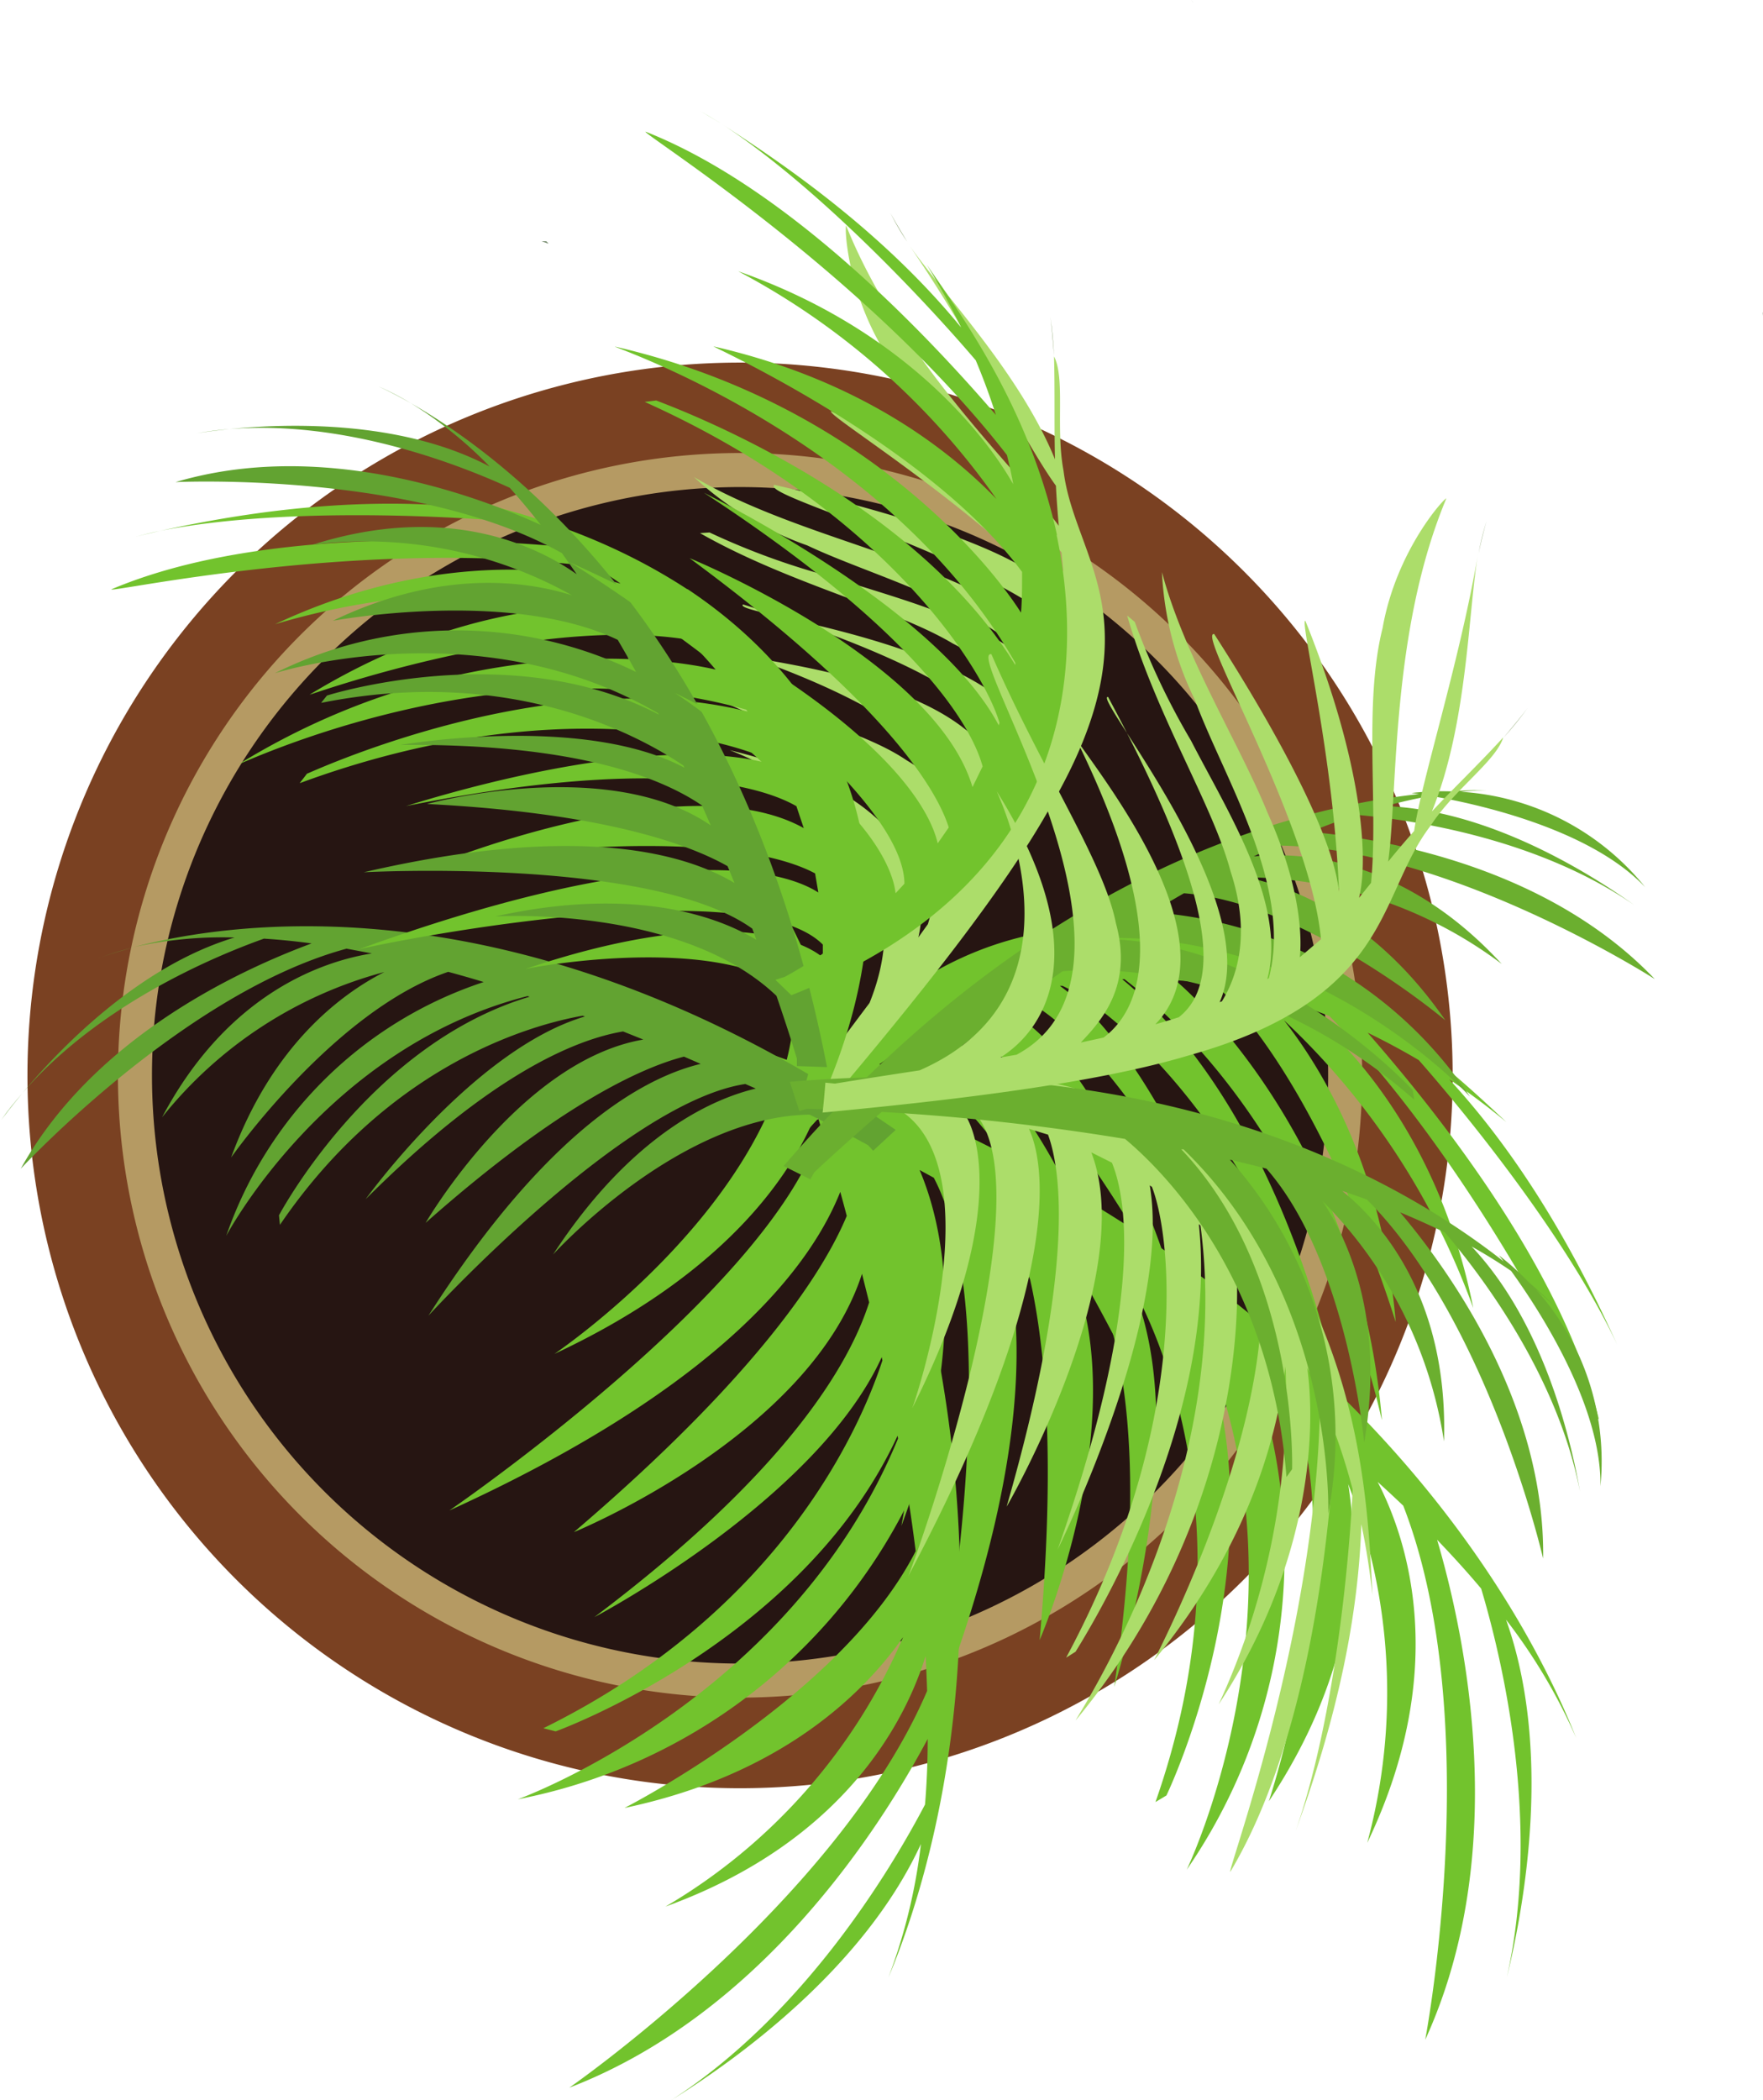 <svg id="svg27666" xmlns="http://www.w3.org/2000/svg" viewBox="0 0 184.91 220.17" width="184.91px" height="220.17px"><defs><style>.cls-1{fill:#7a4122;}.cls-2{fill:#b59a63;}.cls-3{fill:#261512;}.cls-4{fill:#564924;}.cls-5{fill:#282718;}.cls-6{fill:#72886a;}.cls-7{fill:#72c32d;}.cls-8{fill:#acdd6a;}.cls-9{fill:#62a331;}.cls-10{fill:#55792a;}.cls-11{fill:#6baf2f;}</style></defs><title>plant3</title><path id="path12468" class="cls-1" d="M2.88,125.1a74.74,74.74,0,1,1,74.74,74.74A74.73,74.73,0,0,1,2.88,125.1" transform="translate(0 -12.34)"></path><path id="path12470" class="cls-2" d="M12.37,125.1a65.25,65.25,0,1,1,65.25,65.24A65.25,65.25,0,0,1,12.37,125.1" transform="translate(0 -12.34)"></path><path id="path12472" class="cls-3" d="M15.94,125.1a61.68,61.68,0,1,1,61.68,61.67A61.67,61.67,0,0,1,15.94,125.1" transform="translate(0 -12.34)"></path><path id="path21404" class="cls-4" d="M142.59,160.24h0" transform="translate(0 -12.34)"></path><path id="path21406" class="cls-5" d="M135.3,145h0" transform="translate(0 -12.34)"></path><path id="path21408" class="cls-5" d="M72.35,71.55h0M62,68.12h0" transform="translate(0 -12.34)"></path><path id="path21410" class="cls-6" d="M148.79,52.3h0m3-5.16,0-.09s0,0,0,.09m-49.61-1.63h0m82.69-.06c0-.16,0-.31.07-.46a3.4,3.4,0,0,0-.07.46m-81.19-6.76h0M57.5,37.88l-.69-.24.49,0,.21.21h0m45.29-.8-.09,0h0l.09,0M98.66,29h0m26.52-16.32-.23-.34c.09.12.16.23.23.34" transform="translate(0 -12.34)"></path><path id="path21412" class="cls-7" d="M79.9,122.56l-.47,4.26,1.06.12s3.23,1.46,8.45,4.13c10.93,15.31,5.6,41.27,5.6,41.27,7.28-19.49,4.25-31.85,1.91-37.32l1.49.81c8.17,15.55.21,56,.21,56,11.55-30,8.9-45.37,5.87-52.55l2.25,1.31c2.24,5.6,5.07,18.11,2.77,43.72,0,0,10.6-24.49,2.63-40.49l2.64,1.64c3,6,6.31,18.69,2.55,43.75,0,0,8.06-25,2.44-40.55l.3.19c3.22,6.51,10.82,26.16,1.59,52.44l1.15-.69s12-24.79,3.89-47.25l.24.18c11.19,27.55-2,54.85-2,54.85a58.09,58.09,0,0,0,7.39-51q2.1,1.58,4.17,3.21c5.17,16.39-2.95,40.62-2.95,40.62,9.41-14.15,9.45-26.38,8.32-33.26a60.41,60.41,0,0,1,2,37.62c8.78-18.32,4.14-32,1.09-37.85.92.83,1.81,1.66,2.69,2.5,8.72,22.44,2.3,56,2.3,56,9-19.67,4.26-42.18,1.25-52.43,1.62,1.69,3.16,3.38,4.62,5.12,2.25,7.53,6.32,24.67,2.69,40.77,1.94-7.92,4.74-24-.08-37.51a58.68,58.68,0,0,1,7.35,12.39c-5.71-14.39-25.72-51.42-85.37-72" transform="translate(0 -12.34)"></path><path id="path21414" class="cls-7" d="M131.86,112.47C144.08,117,152.42,124.78,158,130a73.74,73.74,0,0,0-6-4.49c9.44,10.24,15.08,22.3,17.63,27.85-5.23-11.12-15.66-24-20.82-29.86q-2.6-1.54-5.37-2.88c7.14,8.15,20.49,24.78,24.25,40.52-.08.68-11.36-24.87-28.25-42.26-1-.39-2-.76-3-1.08,5,3.84,14.58,14,18.08,31.69a77.28,77.28,0,0,0-19.85-30.17c4.29,5.49,10.34,15.76,11.72,31.63,0,.17-7-23.71-18.87-35.36q-2.13-.33-4.26-.48c5.4,4.62,19.51,20.53,21.68,46.09-.08.36-5.48-29.47-27-46.19h-.24c16.85,13.92,22.13,41.31,22.16,41.06l-.32,1.2c-7.72-26.64-22.84-39.18-28.11-41.56l-.27,0c11.55,8.34,19.86,34.24,19.82,34-10.73-22.93-19.54-30.89-24.32-32.95l-2.3.74c12.81,5.83,19.72,33,19.64,32.74-12-22.26-20.25-29-24.17-30.87l-1.82.92c5,2,14.67,11.38,23.82,42.46.2.09-17-37.89-28.51-39.59l-1.09.78c3.59.89,11.4,6.61,17.54,25.86-.53-1.25-11.51-23.68-22.73-21.44A51,51,0,0,0,82,134.23l-.45.94-1.35-1.9c14.94-26.42,36.54-26.31,51.67-20.8" transform="translate(0 -12.34)"></path><path id="path21416" class="cls-7" d="M82.53,108.51l-3.32,2.71.68.83s1.28,3.31,3.15,8.86c-2.91,18.58-24.89,33.39-24.89,33.39C77,145.49,83.47,134.53,85.63,129l.5,1.62c-5,16.83-39,40.1-39,40.1,29.24-13.33,38.12-26.16,41-33.41.23.83.46,1.67.68,2.52-2.31,5.56-9.06,16.47-28.62,33.16,0,0,24.71-10.08,30.22-27.09.25,1,.5,2,.75,3-2.05,6.44-8.59,17.77-28.82,33,0,0,23.29-12.23,30.14-27.26l.07.35c-2.26,6.9-10.57,26.25-35.56,38.56l1.29.33s25.89-9.34,35.86-31l.05.29C82.85,190.71,54.31,201,54.31,201a58.12,58.12,0,0,0,41-31.24c.27,1.74.51,3.48.73,5.22-7.78,15.32-30.54,26.93-30.54,26.93,16.63-3.5,25.22-12.2,29.22-17.91a60.38,60.38,0,0,1-24.92,28.25c19.1-6.93,25.32-19.93,27.28-26.27.07,1.23.12,2.45.16,3.66-9.47,22.14-37.53,41.6-37.53,41.6,20.18-7.76,32.57-27.15,37.59-36.57q0,3.51-.28,6.88c-3.67,7-12.75,22.05-26.62,31,6.94-4.31,20.2-13.85,26.19-26.86a58.65,58.65,0,0,1-3.41,14c6-14.29,17.61-54.73-10.6-111.16" transform="translate(0 -12.34)"></path><path id="path21418" class="cls-8" d="M137.5,148.79c5.55,11.79,6.07,23.18,6.45,30.8-.27-2.44-.64-4.92-1.17-7.43-.42,13.92-4.84,26.48-6.91,32.23,4.06-11.6,5.64-28.12,6-35.89-.52-1.95-1.12-3.9-1.82-5.83-.6,10.82-2.72,32-11,45.92-.53.43,9.29-25.72,9.41-50-.43-1-.87-1.9-1.35-2.83.87,6.23.58,20.22-9.29,35.29a76.84,76.84,0,0,0,7-35.44c-.78,6.92-3.64,18.48-13.76,30.8-.12.11,11.58-21.85,11.26-38.48-.86-1.14-1.76-2.25-2.7-3.31.63,7.08-.43,28.32-16.78,48.08-.3.21,16.71-24.88,13.07-51.85l-.17-.16c2.29,21.74-13.11,45-12.92,44.83l-1,.63c13.12-24.42,11.1-44,9-49.36l-.23-.16c2.41,14.05-9.77,38.36-9.66,38.19,8.39-23.89,7.68-35.75,5.69-40.57l-2.16-1.08c5.06,13.14-9,37.39-8.88,37.14,7-24.33,5.84-34.9,4.34-39l-2-.61c2.25,4.92,2.51,18.39-12.71,47,.09.21,14.36-39,7.37-48.23l-1.33-.21c1.93,3.15,3.51,12.71-5.58,30.75.5-1.27,8.34-25-1.22-31.22a51.14,51.14,0,0,0-7.75.57l-1,.36.36-2.31c29.17-8.4,44.52,6.79,51.46,21.32" transform="translate(0 -12.34)"></path><path id="path21420" class="cls-9" d="M10.32,112.82A31,31,0,0,1,14,111.68c-1.73.46-3,.88-3.69,1.14" transform="translate(0 -12.34)"></path><path id="path21422" class="cls-9" d="M10.32,112.82l-.71.27.71-.27" transform="translate(0 -12.34)"></path><path id="path21424" class="cls-9" d="M93.9,130.85,91.58,133l-.53-.58s-2.28-1.28-6.13-3.21C71.08,129.41,58,143.89,58,143.89c8.36-12.81,17-16.4,21.27-17.41L78.17,126c-12.78,1.94-33.24,24.3-33.24,24.3,12.73-19.93,23-25.07,28.56-26.41l-1.75-.76c-4.3,1.11-12.94,4.9-27.1,17.43,0,0,9.88-17,22.83-19.22l-2.12-.85c-4.9.82-13.83,4.42-27,17.59,0,0,11.31-15.71,23-19.16l-.24-.08c-5.26.93-20.21,5-31.75,21.93l-.1-1s9.46-17.89,26.28-22.92l-.2-.07c-21.2,5.4-31.61,25.14-31.61,25.14a42.72,42.72,0,0,1,27-26.61c-1.23-.38-2.47-.73-3.72-1.07-12,4.09-22.77,19.47-22.77,19.47,4.28-11.75,11.5-17.12,16.07-19.45A44.49,44.49,0,0,0,17,129.49c7-13.2,17.12-16.4,22-17.18l-2.65-.5c-17.1,4.64-34.17,23.07-34.17,23.07C9.9,121,25.3,114,32.68,111.26c-1.7-.23-3.38-.4-5-.5-5.45,1.95-17.38,7-25.32,16.19,3.84-4.6,12.16-13.28,22.24-16.31a42.7,42.7,0,0,0-10.55,1c11-2.89,41.69-7.2,79.89,19.17" transform="translate(0 -12.34)"></path><path id="path21426" class="cls-9" d="M2.32,127c-1.13,1.36-1.88,2.36-2.18,2.76.68-1,1.41-1.87,2.18-2.76" transform="translate(0 -12.34)"></path><path id="path21428" class="cls-9" d="M.14,129.71,0,129.9l.14-.19" transform="translate(0 -12.34)"></path><path id="path21430" class="cls-10" d="M110.16,45.52c.2,1.34.32,2.73.39,4.14-.14-1.91-.28-3.33-.39-4.14" transform="translate(0 -12.34)"></path><path id="path21432" class="cls-10" d="M110.16,45.52l-.13-.78.13.78" transform="translate(0 -12.34)"></path><path id="path21434" class="cls-8" d="M87.08,127.76l-2-2.46.75-.59s1.83-2.5,5.37-7.21C98.78,98.71,76.44,91,76.54,91c18.73,4.51,21.14,13.82,19.78,19.63l1-1.39C102.88,91.52,63.46,82.92,66,81.06c12.33,5,23.6,7.25,29.09,11,5.92,3.44,6.06,8.38,6.12,11.51l1.35-2C103.44,96,99,88,76.83,80.6c-1.45,1.05,28.59,2.11,28.67,16.16l1.25-2.26c.75-5.84-6.64-11.84-28.81-18.78-1.49,1.07,26.78,3.79,30.79,14.7l.11-.24c-.57-2.47-2.35-7-8.91-10.37-6.16-3.67-17.1-6.22-26.51-11.57l1-.07a75.68,75.68,0,0,0,12.92,4.69c7.84,2.62,19.21,5.17,23.26,12.25l0-.18c-4.93-8.68-18.06-11.67-25.93-15.4a34,34,0,0,1-11.88-7.17c8,4.71,18.48,7.18,25.59,10.28,7.4,2.89,11.39,6.42,13,8.44.13-1,.22-2,.25-2.9-9.31-7.9-32-13.87-30.41-15,14,3.19,24.34,6.82,28.28,10.15C99.09,63.37,86.66,55.83,87.17,55.46c14.66,6.45,22.21,13.15,24.35,16.8l-.19-2C106.25,64,97.67,57.48,93.5,50.34,88.84,43.55,88.56,36.08,88.75,36c5.65,14.14,17.89,25.5,22.3,31.47-.12-1.35-.23-2.75-.3-4.2-3.21-4.41-8.82-15.7-15.61-25.55,3.29,4.89,11.74,13.52,15.51,22.78-.09-3.44,0-7.17-.1-10.79,1.2,2.32.15,7.5,1,12,.57,4.69,3.09,8.64,4,13.87s.18,11.71-5.22,21.07c-5,9.1-14.71,21.07-23.27,31.2" transform="translate(0 -12.34)"></path><path id="path21436" class="cls-10" d="M95.14,37.67a26.54,26.54,0,0,1-1.75-3c.53,1,1.14,2,1.75,3" transform="translate(0 -12.34)"></path><path id="path21438" class="cls-10" d="M93.39,34.7l-.11-.2.11.2" transform="translate(0 -12.34)"></path><path id="path21440" class="cls-7" d="M55.05,114,55,114l.06,0" transform="translate(0 -12.34)"></path><path id="path21442" class="cls-7" d="M72.08,74.12C61.17,67,50,64.87,42.48,63.43a74.56,74.56,0,0,1,7.2,2.19C35.83,64.09,22.78,66.71,16.79,68c12.06-2.39,28.63-1.64,36.39-1,1.86.79,3.7,1.66,5.51,2.63-10.8-.92-32.11-1.8-47,4.5-.5.47,26.76-5.6,50.79-2.32.88.56,1.76,1.13,2.61,1.72-6-1.73-19.94-3.4-36.24,4.26A77,77,0,0,1,64.9,75.87c-7-.21-18.81,1-32.43,9.31-.12.11,23.26-8.42,39.68-5.77q1.53,1.52,2.91,3.14C68.15,80.93,47,79,25.1,92.43c-.25.28,27-13.05,53.17-5.68l.14.2C57.2,81.63,32,93.63,32.2,93.46l-.77,1c26-9.59,45.09-4.84,50.14-2l.12.25C68.13,88.29,42.35,97,42.53,96.87c24.83-5,36.47-2.59,41,0l.77,2.3c-12.3-6.87-38.29,3.7-38,3.59,25.06-3.49,35.37-.9,39.19,1.16l.34,2c-4.56-2.92-17.87-5.06-48.31,6-.2-.1,40.6-8.75,48.78-.54l0,1.35c-2.84-2.36-12.08-5.25-31.22,1.22,1.32-.32,25.89-4.77,30.74,5.57a47.91,47.91,0,0,1-1.66,7.6l-.48.92,2.34,0c12.4-27.69-.49-45-13.91-53.93" transform="translate(0 -12.34)"></path><path id="path21444" class="cls-7" d="M16.79,68c-.89.18-1.76.4-2.63.63.64-.16,1.53-.38,2.63-.63" transform="translate(0 -12.34)"></path><path id="path21446" class="cls-7" d="M14.16,68.58l-.86.23.86-.23" transform="translate(0 -12.34)"></path><path id="path21448" class="cls-7" d="M13.3,68.81l-.23.07.23-.07" transform="translate(0 -12.34)"></path><path id="path21450" class="cls-9" d="M39.66,52.84a30.38,30.38,0,0,1,3.44,1.78c-1.57-.89-2.75-1.46-3.44-1.78" transform="translate(0 -12.34)"></path><path id="path21452" class="cls-9" d="M39.66,52.84l-.69-.3.69.3" transform="translate(0 -12.34)"></path><path id="path21454" class="cls-9" d="M86.74,124.23l-3.16-.11,0-.78s-.74-2.5-2.14-6.58c-10-9.54-29.49-8.33-29.49-8.33,14.94-3.3,23.64.19,27.38,2.45l-.43-1.17c-10.49-7.55-40.75-5.91-40.75-5.91,23-5.32,34-1.81,38.89,1.13l-.73-1.77C72.5,101,63.67,97.6,44.79,96.64c0,0,18.93-5.19,29.76,2.25l-.92-2.09C69.55,94,60.66,90.28,42,90.45c0,0,19.07-3.31,29.79,2.39l-.11-.23c-4.42-3-17.94-10.58-38-6.57l.61-.77s19.3-6.15,34.82,2L69,87.11c-18.93-11-40.17-4.18-40.17-4.18a42.73,42.73,0,0,1,37.88-.13c-.62-1.13-1.26-2.25-1.92-3.37-11.4-5.44-29.88-2-29.88-2C46.19,72,55.11,73.23,60,74.76a44.47,44.47,0,0,0-27.2-5.31c14.25-4.51,23.7.28,27.69,3.1l-1.55-2.21c-15.45-8.66-40.53-7.45-40.53-7.45,15.24-4.52,31.16,1.24,38.31,4.49q-1.57-2-3.25-3.89c-5.25-2.41-17.32-7.14-29.42-6.16,6-.59,18-1,27.31,3.93a42.68,42.68,0,0,0-8.26-6.64c9.89,5.65,34.8,24,43.64,69.61" transform="translate(0 -12.34)"></path><path id="path21456" class="cls-9" d="M24.05,57.33c-1.75.18-3,.37-3.49.46a32.07,32.07,0,0,1,3.49-.46" transform="translate(0 -12.34)"></path><path id="path21458" class="cls-9" d="M20.56,57.79l-.23,0,.23,0" transform="translate(0 -12.34)"></path><path id="path21460" class="cls-7" d="M70.78,85l-.06,0,.06,0" transform="translate(0 -12.34)"></path><path id="path21462" class="cls-7" d="M110.86,68.43c-2.79-12.74-9.31-22.07-13.66-28.34,1.27,2.08,2.49,4.27,3.61,6.59-8.82-10.78-20-18-25.12-21.35C86,32.07,97.29,44.2,102.34,50.12c.78,1.86,1.49,3.77,2.11,5.72-7.07-8.21-21.68-23.76-36.73-29.69-.69,0,23,14.74,37.89,33.9.25,1,.47,2,.66,3.06-3.1-5.47-11.86-16.39-28.85-22.33a77.16,77.16,0,0,1,27.09,23.88c-4.83-5-14.15-12.45-29.68-16-.16,0,22.49,10.27,32.37,23.65,0,1.44,0,2.87-.11,4.27-3.82-6-17.6-22.18-42.6-27.9-.37,0,28.4,9.56,42,33.16l0,.23C95,63.38,68.59,54.33,68.84,54.33l-1.22.15c25.29,11.37,35.59,28.1,37.21,33.65l-.08.26C98.11,75.78,73.64,63.94,73.82,64,95,77.84,101.69,87.68,103.06,92.7L102,94.87c-4-13.49-29.95-24.14-29.67-24C92.68,85.89,98.22,95,99.51,99.1l-1.16,1.67c-1.22-5.28-9.23-16.12-38.71-29.53C59.58,71,94.77,93.41,94.86,105l-.93,1c-.39-3.68-5-12.22-23.15-21,1.16.69,21.83,14.71,18.06,25.5a51.45,51.45,0,0,1-6.51,4.26l-1,.32L83,116.69c28.25-11.1,31.16-32.5,27.82-48.26" transform="translate(0 -12.34)"></path><path id="path21464" class="cls-7" d="M75.69,25.33l-2.32-1.39c.56.32,1.36.8,2.32,1.39" transform="translate(0 -12.34)"></path><path id="path21466" class="cls-7" d="M73.37,23.94l-.78-.44.78.44" transform="translate(0 -12.34)"></path><path id="path21468" class="cls-7" d="M72.59,23.5l-.2-.11.2.11" transform="translate(0 -12.34)"></path><path id="path21470" class="cls-11" d="M84.65,128.6A243,243,0,0,1,118,131.76c4.17,3.49,15.31,14.65,16.93,35.45l.59-.82s.69-20.59-11.62-33.54l.23,0c16,15.49,15.18,38.19,15.18,38.19A43.45,43.45,0,0,0,129,133.94c1.29.3,2.56.6,3.83.94,8.49,9.66,10.25,28.71,10.25,28.71,2.17-12.53-1.49-20.93-4.35-25.29a45.23,45.23,0,0,1,12.72,25.17c.48-15.21-6.81-23.14-10.68-26.26.87.29,1.73.6,2.59.9,12.75,12.74,18.49,37.65,18.49,37.65.22-16.19-9.82-30.18-15-36.3,1.62.67,3.18,1.38,4.7,2.11,3.83,4.49,11.81,15,14.17,27.18-1.05-6-4-17.91-11.37-25.71q2.18,1.22,4.14,2.56c2.82,3.89,9.5,14.06,9.37,22.58a27,27,0,0,0-6.8-20.68l2,1.79c-.77-.76-1.67-1.6-2.73-2.52a29.43,29.43,0,0,0-3.11-2.8l.49.64c-11.56-9.1-35.42-22.13-74.87-18.84l1,3.07.77-.24" transform="translate(0 -12.34)"></path><path id="path21472" class="cls-11" d="M85.37,135.29a242,242,0,0,1,26.07-21.11c5.42-.44,21.18-.26,36.89,13.46l-.16-1s-13.9-15.2-31.76-15.83l.19-.13c22.26-.12,37.58,16.65,37.58,16.65A43.55,43.55,0,0,0,120.79,108c1.12-.67,2.25-1.35,3.39-2,12.83,1,27.42,13.33,27.42,13.33-7.22-10.47-15.71-13.9-20.8-15a45.25,45.25,0,0,1,26.7,9.08c-10.3-11.2-21.07-11.76-26-11.28L134,101c18,.17,39.56,14,39.56,14-11.18-11.72-28.15-14.68-36.11-15.44,1.62-.66,3.23-1.26,4.84-1.78,5.87.52,19,2.46,29.15,9.48-4.95-3.53-15.4-10-26.13-10.4,1.6-.43,3.18-.79,4.75-1.07,4.73.81,16.62,3.39,22.49,9.57a27,27,0,0,0-19.33-10c.92-.09,1.82-.14,2.72-.16-1.08,0-2.32,0-3.72.12a28.54,28.54,0,0,0-4.18.17l.79.11c-14.61,1.59-40.78,9-66.64,39L85,136l.38-.7" transform="translate(0 -12.34)"></path><path id="path21474" class="cls-10" d="M160.32,86.44a38.45,38.45,0,0,1-2.61,3.23c1.24-1.46,2.14-2.58,2.61-3.23" transform="translate(0 -12.34)"></path><path id="path21476" class="cls-10" d="M160.32,86.44l.47-.65-.47.65" transform="translate(0 -12.34)"></path><path id="path21478" class="cls-8" d="M86.28,129c.11-1,.21-2.09.29-3.14l1,.1s3-.5,8.88-1.39c18.56-8.12,8-29.24,8.11-29.23,10.21,16.33,5.42,24.67.38,27.88l1.68-.29c16.35-8.74-5.78-42.48-2.64-42,5.3,12.18,11.77,21.69,13.06,28.21,1.81,6.61-1.54,10.23-3.68,12.51l2.39-.52c4.52-3.38,6.9-12.21-3.74-33-1.77-.27,18.94,21.51,9.17,31.61.83-.24,1.65-.48,2.46-.74,4.63-3.65,3.56-13.12-7.42-33.58-1.81-.28,16.47,21.44,11.7,32l.24-.09c1.33-2.16,3.21-6.63.9-13.64-1.83-6.93-7.86-16.42-10.84-26.81l.8.67A75,75,0,0,0,124.92,90c3.77,7.34,10.1,17.13,8,25l.16-.1c2.55-9.64-4.74-21-7.74-29.14a34.07,34.07,0,0,1-3.47-13.43c2.38,8.93,8.17,18.06,11.08,25.24,3.26,7.25,3.65,12.57,3.38,15.14l2.22-1.89c-1.12-12.16-13.16-32.33-11.2-32,7.75,12.06,12.6,21.91,13.09,27.05-.56-14.44-4.15-28.54-3.53-28.44,6,14.87,6.66,24.94,5.63,29.05l1.26-1.57c.79-8.06-.81-18.68,1.21-26.71,1.43-8.12,6.46-13.63,6.69-13.6-5.86,14-5.08,30.74-6.1,38.08.86-1.06,1.76-2.12,2.72-3.21.79-5.39,4.69-17.38,6.73-29.17-1.06,5.8-1.07,17.87-4.87,27.13,2.35-2.53,5.06-5.1,7.49-7.78-.76,2.5-5.15,5.46-7.63,9.28-2.87,3.74-3.84,8.33-6.87,12.69s-8.07,8.47-18.47,11.38c-10,3-25.26,4.75-38.46,6" transform="translate(0 -12.34)"></path><path id="path21480" class="cls-10" d="M155.09,70.32a27.66,27.66,0,0,1,.83-3.35c-.33,1.11-.59,2.22-.83,3.35" transform="translate(0 -12.34)"></path><path id="path21482" class="cls-10" d="M155.92,67l.06-.22-.06.22" transform="translate(0 -12.34)"></path></svg>